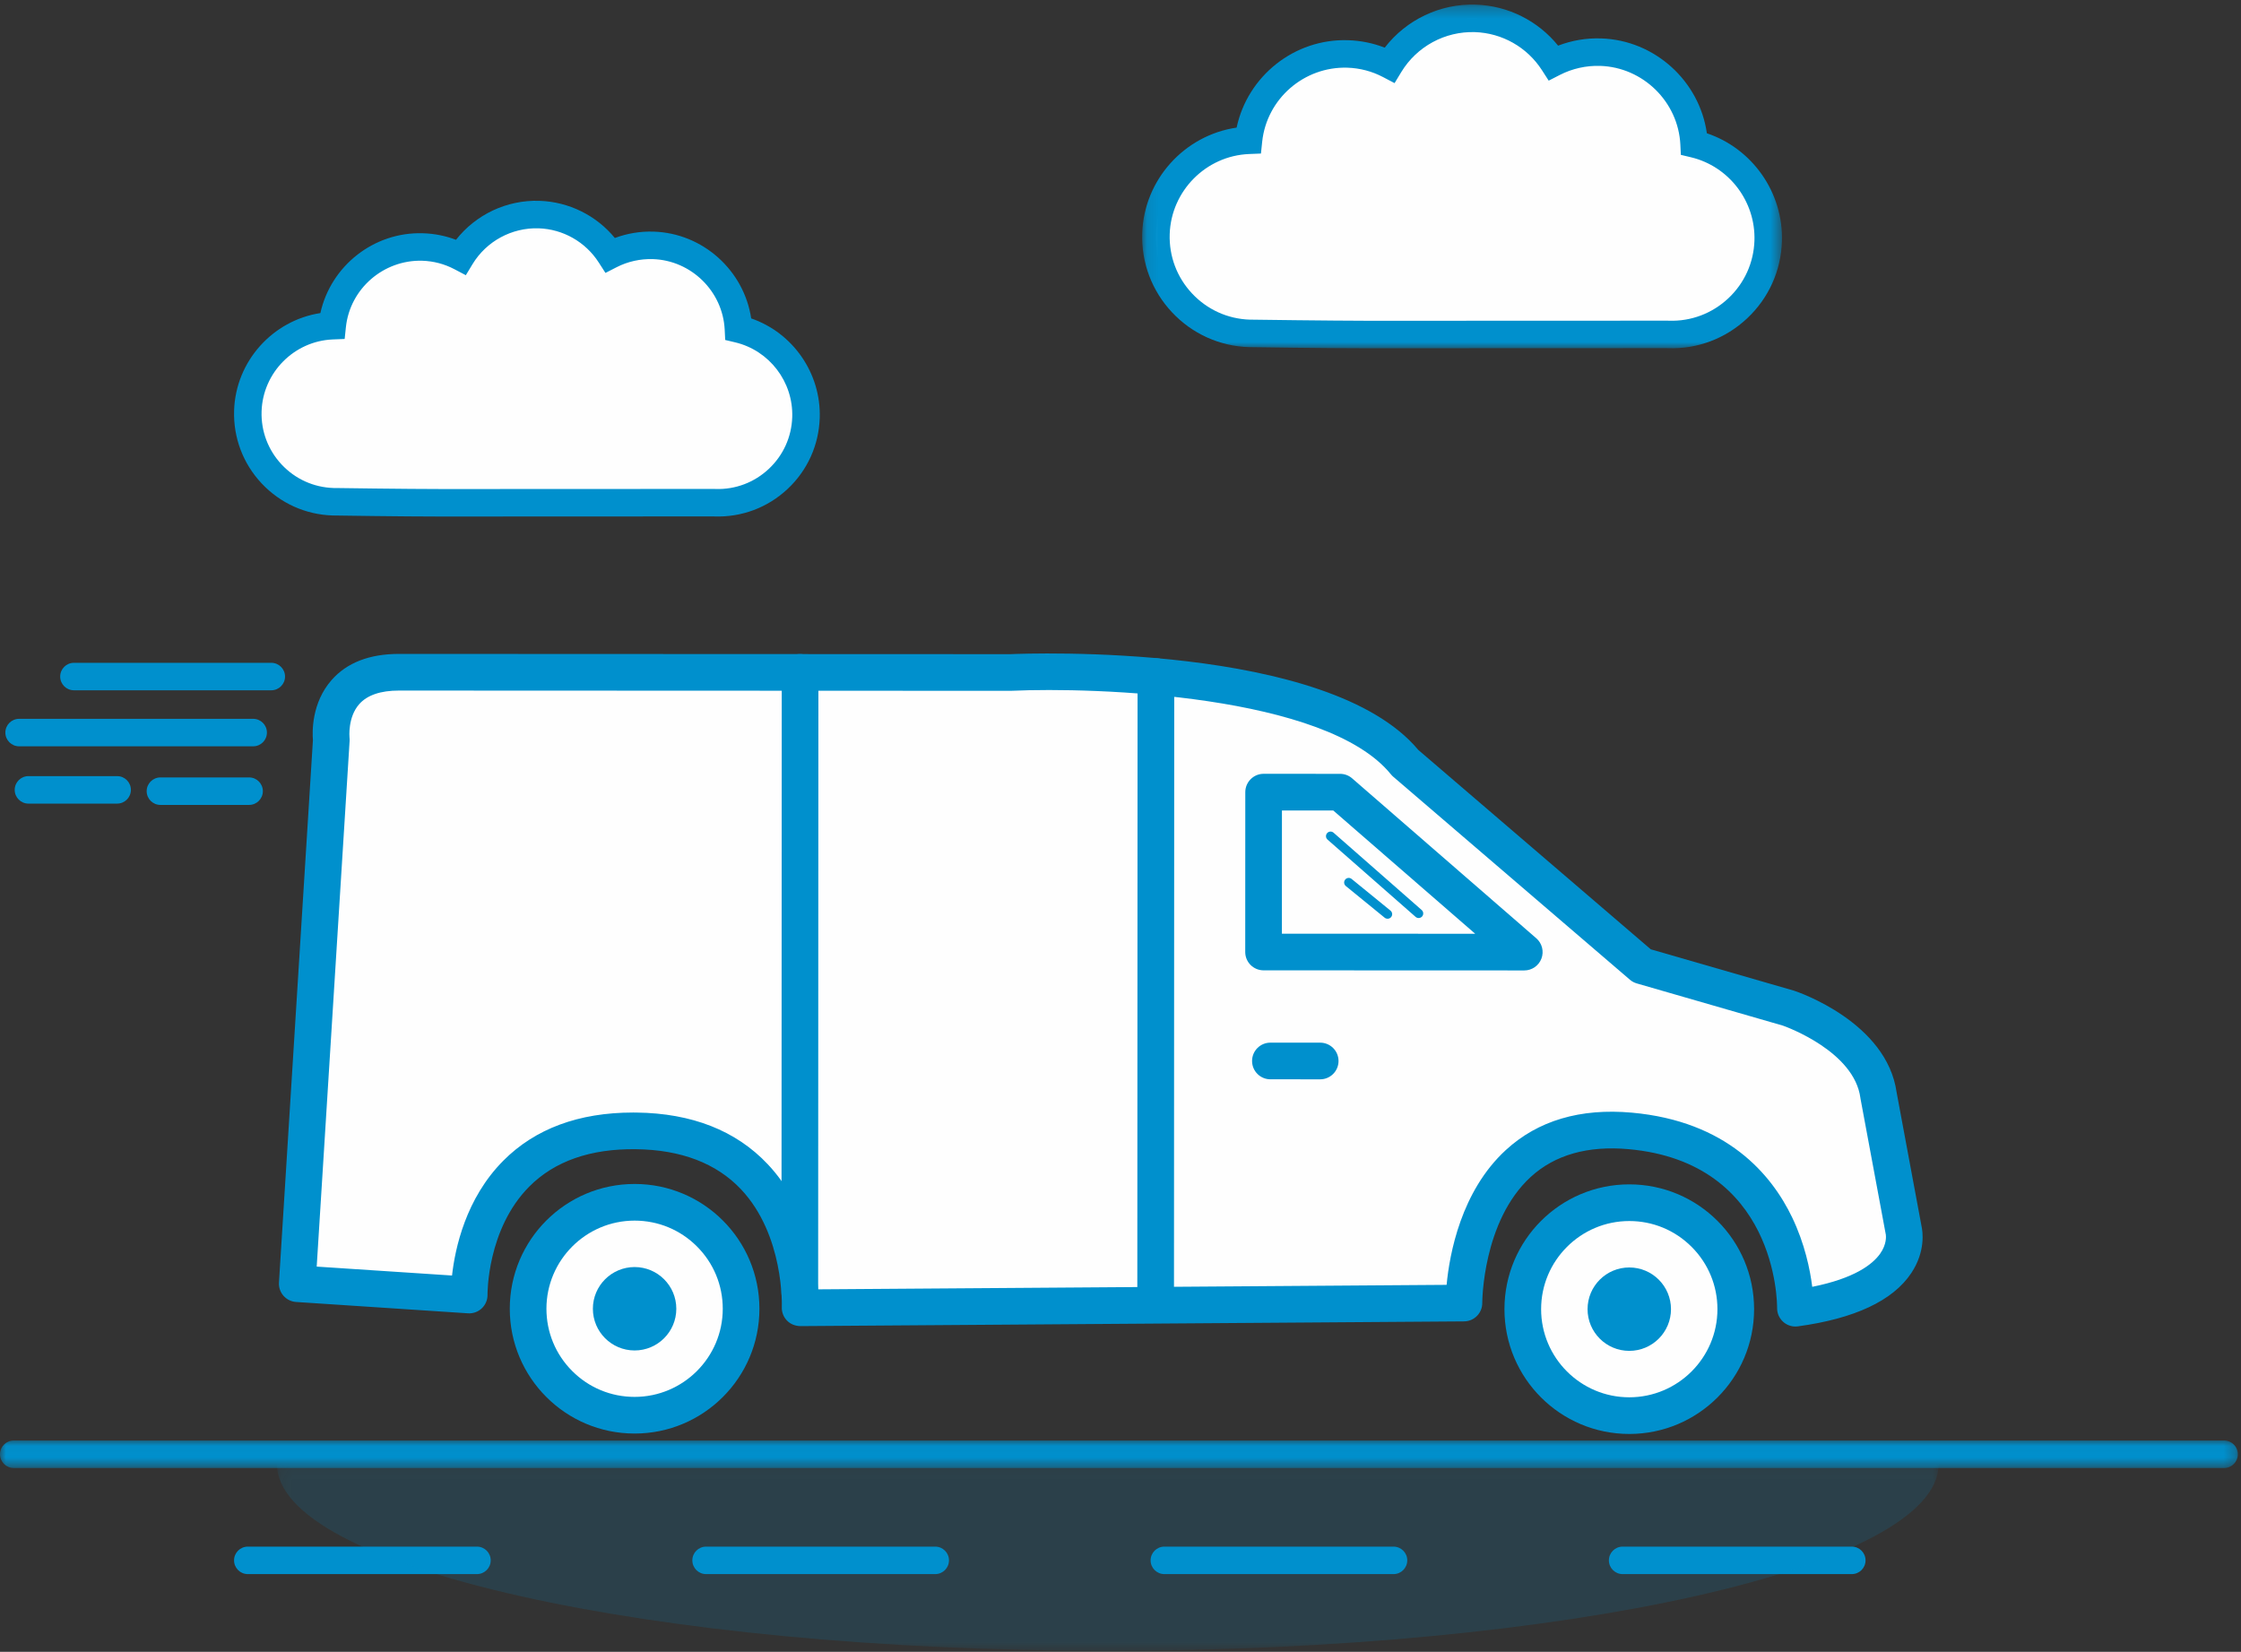 <?xml version="1.0" encoding="UTF-8" standalone="no"?>
<svg width="194px" height="143px" viewBox="0 0 194 143" version="1.1" xmlns="http://www.w3.org/2000/svg" xmlns:xlink="http://www.w3.org/1999/xlink">
    <rect x="0" y="0" width="194" height="143" fill="#333333" stroke="none"/>
    <!-- Generator: Sketch 40.1 (33804) - http://www.bohemiancoding.com/sketch -->
    <title>outfordelivery</title>
    <desc>Created with Sketch.</desc>
    <defs>
        <polygon id="path-1" points="55.478 0.277 0.09 0.277 0.09 30.032 55.478 30.032 55.478 0.277"></polygon>
        <polygon id="path-3" points="193.728 2.42 193.728 0.04 0 0.04 0 2.42 193.728 2.42"></polygon>
        <polygon id="path-5" points="0.172 16.263 144.026 16.263 144.026 0.095 0.172 0.095 0.172 16.263"></polygon>
    </defs>
    <g id="mobile" stroke="none" stroke-width="1" fill="none" fill-rule="evenodd">
        <g id="st3-delivery" transform="translate(-91, -50)">
            <g id="outfordelivery" transform="translate(91, 50)">
                <path d="M63.925,28.481 C63.732,24.555 60.553,21.37 56.554,21.241 C55.214,21.199 53.945,21.504 52.831,22.076 C51.52,20.04 49.264,18.659 46.659,18.575 C43.806,18.484 41.27,19.972 39.889,22.25 C38.899,21.731 37.781,21.421 36.589,21.383 C32.568,21.253 29.176,24.26 28.761,28.197 C24.805,28.359 21.585,31.55 21.456,35.57 C21.321,39.78 24.624,43.302 28.835,43.438 C28.918,43.44 29.001,43.439 29.084,43.439 C29.084,43.439 35.019,43.532 38.356,43.528 C39.548,43.526 61.837,43.518 61.837,43.518 C61.86,43.519 61.882,43.521 61.904,43.522 C66.115,43.657 69.638,40.354 69.773,36.144 C69.891,32.461 67.377,29.303 63.925,28.481" id="Fill-1" fill="#FEFEFE"></path>
                <path d="M29.084,42.249 C29.161,42.251 35.069,42.336 38.354,42.338 C39.546,42.336 61.837,42.328 61.837,42.328 L61.946,42.333 C63.656,42.389 65.298,41.771 66.553,40.594 C67.807,39.418 68.528,37.825 68.583,36.106 C68.681,33.063 66.606,30.343 63.649,29.639 L62.78,29.432 L62.736,28.54 C62.573,25.221 59.84,22.538 56.516,22.431 C55.424,22.399 54.34,22.639 53.374,23.135 L52.414,23.627 L51.83,22.72 C50.683,20.938 48.735,19.833 46.621,19.765 C44.305,19.698 42.112,20.879 40.906,22.868 L40.326,23.825 L39.335,23.304 C38.471,22.85 37.534,22.604 36.55,22.572 C33.202,22.481 30.296,24.99 29.944,28.322 L29.837,29.344 L28.809,29.386 C25.461,29.523 22.753,32.256 22.645,35.608 C22.59,37.326 23.208,38.964 24.384,40.218 C25.56,41.472 27.155,42.193 28.873,42.248 C28.928,42.25 28.983,42.25 29.036,42.249 L29.084,42.249 Z M38.111,44.718 C34.763,44.718 29.123,44.63 29.065,44.629 L29.041,44.629 C28.959,44.629 28.878,44.629 28.796,44.626 C26.443,44.551 24.259,43.563 22.647,41.846 C21.036,40.128 20.191,37.885 20.266,35.531 C20.404,31.271 23.608,27.74 27.735,27.103 C28.635,23.026 32.358,20.054 36.627,20.194 C37.615,20.225 38.569,20.415 39.475,20.76 C41.196,18.568 43.876,17.295 46.698,17.386 C49.25,17.468 51.624,18.653 53.227,20.603 C54.298,20.204 55.443,20.013 56.592,20.052 C60.856,20.189 64.409,23.42 65.029,27.565 C68.635,28.809 71.087,32.304 70.963,36.183 C70.887,38.536 69.899,40.72 68.181,42.331 C66.462,43.942 64.217,44.785 61.866,44.711 L61.806,44.708 C60.863,44.709 39.523,44.716 38.357,44.718 L38.111,44.718 Z" id="Fill-3" fill="#0090CD"></path>
                <path d="M146.655,12.457 C146.442,8.15 142.956,4.657 138.569,4.515 C137.099,4.468 135.707,4.804 134.485,5.431 C133.047,3.197 130.572,1.683 127.716,1.591 C124.585,1.49 121.804,3.123 120.288,5.622 C119.203,5.052 117.976,4.712 116.669,4.67 C112.258,4.528 108.538,7.827 108.082,12.145 C103.743,12.323 100.211,15.823 100.07,20.233 C99.921,24.85 103.545,28.714 108.164,28.863 C108.255,28.866 108.345,28.865 108.436,28.865 C108.436,28.865 114.947,28.966 118.607,28.962 C119.914,28.96 144.365,28.951 144.365,28.951 C144.389,28.952 144.413,28.955 144.437,28.955 C149.056,29.104 152.921,25.481 153.069,20.863 C153.199,16.822 150.441,13.359 146.655,12.457" id="Fill-5" fill="#FEFEFE"></path>
                <g id="Group-9" transform="translate(98.785, 0.119)">
                    <mask id="mask-2" fill="white">
                        <use xlink:href="#path-1"></use>
                    </mask>
                    <g id="Clip-8"></g>
                    <path d="M9.651,27.555 C9.734,27.557 16.205,27.646 19.821,27.652 C21.128,27.651 45.579,27.642 45.579,27.642 L45.692,27.646 C47.608,27.71 49.432,27.019 50.83,25.709 C52.229,24.398 53.033,22.621 53.095,20.705 C53.203,17.313 50.89,14.28 47.594,13.495 L46.724,13.288 L46.681,12.396 C46.499,8.696 43.452,5.704 39.745,5.585 C38.532,5.546 37.32,5.818 36.244,6.37 L35.283,6.863 L34.699,5.956 C33.42,3.968 31.249,2.737 28.892,2.661 C26.302,2.583 23.865,3.904 22.521,6.12 L21.941,7.077 L20.949,6.556 C19.986,6.05 18.941,5.775 17.846,5.74 C14.1,5.63 10.873,8.436 10.48,12.151 L10.373,13.173 L9.345,13.215 C5.613,13.367 2.594,16.414 2.474,20.151 C2.412,22.067 3.101,23.892 4.412,25.29 C5.723,26.688 7.501,27.493 9.416,27.554 C9.476,27.556 9.533,27.555 9.589,27.555 L9.651,27.555 Z M19.556,30.032 C15.885,30.032 9.696,29.936 9.632,29.935 L9.596,29.935 C9.512,29.935 9.425,29.936 9.338,29.932 C6.788,29.851 4.422,28.78 2.675,26.918 C0.929,25.056 0.013,22.626 0.095,20.075 C0.244,15.43 3.757,11.585 8.267,10.928 C9.213,6.47 13.271,3.207 17.922,3.362 C19.021,3.397 20.082,3.613 21.088,4.007 C22.951,1.59 25.895,0.178 28.968,0.282 C31.763,0.372 34.36,1.681 36.098,3.833 C37.28,3.381 38.549,3.162 39.822,3.207 C44.468,3.356 48.335,6.894 48.976,11.418 C52.92,12.748 55.609,16.555 55.473,20.782 C55.392,23.333 54.321,25.699 52.459,27.445 C50.596,29.191 48.164,30.113 45.614,30.025 L45.546,30.022 C44.528,30.022 21.102,30.03 19.824,30.032 L19.556,30.032 Z" id="Fill-7" fill="#0090CD" mask="url(#mask-2)"></path>
                </g>
                <path d="M28.681,64.049 C28.681,64.049 27.952,58.194 34.54,58.196 C41.128,58.199 87.488,58.218 87.488,58.218 C87.488,58.218 114.328,57.01 121.645,66.039 L142.133,83.612 L154.82,87.277 C154.82,87.277 161.934,89.627 162.625,94.843 L164.794,106.496 C164.794,106.496 166.179,111.784 155.428,113.253 C155.428,113.253 155.607,99.211 141.128,97.905 C126.65,96.598 126.73,112.808 126.73,112.808 L69.265,113.218 C69.265,113.218 69.977,98.082 55.076,97.902 C40.368,97.725 40.617,112.113 40.617,112.113 L25.734,111.131 L28.681,64.049 Z" id="Fill-10" fill="#FEFEFE"></path>
                <path d="M54.807,96.314 C54.903,96.314 54.999,96.314 55.095,96.316 C59.893,96.373 63.717,97.878 66.461,100.788 C69.841,104.373 70.636,109.131 70.811,111.62 L125.231,111.232 C125.484,108.56 126.48,103.121 130.361,99.558 C133.136,97.01 136.806,95.922 141.271,96.325 C149.492,97.066 153.35,101.66 155.138,105.382 C156.239,107.674 156.695,109.902 156.883,111.403 C160.526,110.674 162.088,109.476 162.755,108.542 C163.342,107.718 163.272,107.013 163.253,106.878 C163.239,106.836 163.245,106.846 163.234,106.786 L161.065,95.132 C161.06,95.105 161.056,95.078 161.052,95.05 C160.523,91.054 154.729,88.927 154.342,88.79 L141.693,85.136 C141.475,85.073 141.273,84.965 141.1,84.817 L120.611,67.243 C120.539,67.181 120.472,67.112 120.412,67.038 C114.823,60.141 94.8,59.475 87.559,59.803 C87.535,59.805 87.511,59.805 87.487,59.805 L34.539,59.783 L34.535,59.783 C32.944,59.783 31.787,60.179 31.096,60.96 C30.089,62.1 30.253,63.836 30.256,63.853 C30.268,63.95 30.271,64.05 30.265,64.148 L27.416,109.652 L39.132,110.424 C39.395,108.064 40.322,103.748 43.573,100.481 C46.325,97.715 50.103,96.314 54.807,96.314 M155.428,114.84 C155.043,114.84 154.669,114.7 154.377,114.442 C154.03,114.136 153.835,113.695 153.841,113.233 C153.845,112.723 153.789,100.64 140.986,99.485 C137.45,99.167 134.597,99.977 132.508,101.895 C128.331,105.73 128.317,112.73 128.317,112.8 C128.321,113.675 127.616,114.389 126.741,114.395 L69.276,114.804 C68.835,114.793 68.423,114.631 68.121,114.317 C67.819,114.003 67.659,113.578 67.68,113.143 C67.683,113.085 67.9,106.923 64.136,102.948 C62.006,100.7 58.952,99.536 55.057,99.489 C51.112,99.436 48.003,100.528 45.823,102.719 C42.149,106.412 42.203,112.029 42.204,112.085 C42.212,112.529 42.033,112.955 41.712,113.262 C41.391,113.567 40.956,113.727 40.513,113.696 L25.629,112.714 C24.757,112.656 24.095,111.904 24.15,111.031 L27.089,64.077 C27.03,63.361 26.967,60.84 28.717,58.859 C30.036,57.367 31.994,56.61 34.535,56.61 L34.54,56.61 L87.453,56.632 C89.018,56.564 115.003,55.592 122.783,64.925 L142.905,82.184 L155.261,85.752 C155.28,85.758 155.299,85.764 155.318,85.77 C155.646,85.878 163.35,88.49 164.192,94.591 L166.348,106.175 C166.442,106.604 166.709,108.341 165.45,110.223 C163.857,112.605 160.557,114.154 155.643,114.825 C155.571,114.835 155.499,114.84 155.428,114.84" id="Fill-12" fill="#0090CD"></path>
                <path d="M54.933,122.518 C52.47,122.517 50.156,121.558 48.415,119.816 C46.675,118.075 45.717,115.759 45.717,113.297 C45.72,108.217 49.855,104.084 54.936,104.084 C60.023,104.087 64.157,108.223 64.155,113.305 C64.153,118.385 60.017,122.518 54.937,122.518 L54.933,122.518 Z" id="Fill-14" fill="#FEFEFE"></path>
                <path d="M54.936,102.498 C48.971,102.498 44.133,107.332 44.131,113.297 C44.128,119.264 48.964,124.103 54.932,124.105 L54.937,124.105 C60.902,124.105 65.74,119.271 65.742,113.306 C65.744,107.339 60.909,102.5 54.941,102.498 L54.936,102.498 Z M54.939,105.671 C56.978,105.672 58.894,106.466 60.335,107.908 C61.776,109.35 62.569,111.266 62.568,113.305 C62.567,117.51 59.143,120.932 54.933,120.932 C52.895,120.931 50.979,120.137 49.538,118.695 C48.097,117.253 47.304,115.336 47.304,113.298 C47.306,109.093 50.73,105.671 54.936,105.671 L54.939,105.671 L54.939,105.671 Z" id="Fill-16" fill="#0090CD"></path>
                <path d="M141.04,122.554 C138.578,122.553 136.263,121.593 134.522,119.852 C132.782,118.11 131.824,115.795 131.825,113.333 C131.827,108.253 135.962,104.12 141.044,104.12 C146.131,104.122 150.265,108.258 150.263,113.341 C150.26,118.421 146.125,122.554 141.044,122.554 L141.04,122.554 Z" id="Fill-18" fill="#FEFEFE"></path>
                <path d="M141.044,102.533 C135.078,102.534 130.241,107.368 130.238,113.333 C130.236,119.299 135.072,124.138 141.039,124.141 L141.044,124.141 C147.009,124.141 151.847,119.306 151.849,113.341 C151.852,107.375 147.016,102.536 141.048,102.533 L141.044,102.533 Z M141.047,105.707 C143.086,105.707 145.002,106.502 146.442,107.944 C147.883,109.386 148.676,111.302 148.676,113.34 C148.674,117.546 145.25,120.967 141.04,120.967 C136.832,120.965 133.41,117.541 133.412,113.334 C133.414,109.129 136.838,105.707 141.044,105.707 L141.047,105.707 L141.047,105.707 Z" id="Fill-20" fill="#0090CD"></path>
                <path d="M110.972,80.831 L127.706,80.838 L115.418,70.166 L110.976,70.164 L110.972,80.831 Z M131.955,84.013 L131.954,84.013 L109.384,84.004 C108.507,84.003 107.797,83.293 107.798,82.416 L107.803,68.576 C107.803,68.156 107.971,67.752 108.269,67.455 C108.566,67.157 108.97,66.99 109.39,66.99 L109.391,66.99 L116.012,66.993 C116.394,66.993 116.763,67.131 117.051,67.382 L132.995,81.229 C133.495,81.663 133.673,82.362 133.441,82.982 C133.209,83.602 132.617,84.013 131.955,84.013 L131.955,84.013 Z" id="Fill-22" fill="#0090CD"></path>
                <path d="M100.043,114.412 L100.042,114.412 C99.166,114.412 98.455,113.701 98.456,112.825 L98.478,58.57 C98.479,57.694 99.189,56.984 100.065,56.984 L100.066,56.984 C100.942,56.984 101.653,57.695 101.652,58.571 L101.63,112.826 C101.629,113.702 100.919,114.412 100.043,114.412" id="Fill-24" fill="#0090CD"></path>
                <path d="M69.239,113.517 L69.239,113.517 C68.362,113.517 67.652,112.806 67.652,111.93 L67.675,58.21 C67.675,57.334 68.386,56.624 69.262,56.624 L69.262,56.624 C70.139,56.624 70.849,57.335 70.848,58.211 L70.826,111.931 C70.826,112.807 70.115,113.517 69.239,113.517" id="Fill-26" fill="#0090CD"></path>
                <path d="M114.287,93.439 L114.287,93.439 L109.976,93.437 C109.099,93.437 108.389,92.726 108.39,91.85 C108.39,90.974 109.1,90.264 109.977,90.264 L109.977,90.264 L114.288,90.265 C115.164,90.266 115.874,90.976 115.874,91.852 C115.874,92.729 115.163,93.439 114.287,93.439" id="Fill-28" fill="#0090CD"></path>
                <path d="M58.547,113.303 C58.546,115.297 56.929,116.912 54.935,116.912 C52.941,116.91 51.325,115.294 51.325,113.3 C51.326,111.306 52.944,109.691 54.938,109.691 C56.932,109.692 58.548,111.309 58.547,113.303" id="Fill-30" fill="#0090CD"></path>
                <path d="M144.655,113.338 C144.654,115.332 143.036,116.948 141.042,116.947 C139.048,116.946 137.432,115.329 137.433,113.335 C137.434,111.342 139.051,109.726 141.045,109.727 C143.039,109.728 144.655,111.344 144.655,113.338" id="Fill-32" fill="#0090CD"></path>
                <path d="M115.185,72.388 L122.81,79.079" id="Fill-34" fill="#FEFEFE"></path>
                <path d="M122.811,79.476 C122.718,79.476 122.624,79.444 122.549,79.378 L114.923,72.686 C114.758,72.542 114.742,72.291 114.886,72.127 C115.032,71.961 115.282,71.946 115.447,72.09 L123.072,78.781 C123.237,78.925 123.253,79.176 123.109,79.341 C123.03,79.43 122.92,79.476 122.811,79.476" id="Fill-36" fill="#0090CD"></path>
                <path d="M120.121,79.142 L116.758,76.4" id="Fill-38" fill="#FEFEFE"></path>
                <path d="M120.121,79.538 C120.033,79.538 119.944,79.509 119.87,79.449 L116.507,76.707 C116.337,76.569 116.312,76.319 116.45,76.149 C116.589,75.979 116.838,75.953 117.008,76.092 L120.372,78.834 C120.542,78.973 120.567,79.223 120.428,79.392 C120.35,79.488 120.236,79.538 120.121,79.538" id="Fill-40" fill="#0090CD"></path>
                <g id="Group-44" transform="translate(0, 124.668)">
                    <mask id="mask-4" fill="white">
                        <use xlink:href="#path-3"></use>
                    </mask>
                    <g id="Clip-43"></g>
                    <path d="M192.538,2.42 L1.19,2.42 C0.533,2.42 0,1.887 0,1.23 C0,0.572 0.533,0.04 1.19,0.04 L192.538,0.04 C193.195,0.04 193.728,0.572 193.728,1.23 C193.728,1.887 193.195,2.42 192.538,2.42" id="Fill-42" fill="#0090CD" mask="url(#mask-4)"></path>
                </g>
                <path d="M41.288,136.273 L21.452,136.273 C20.795,136.273 20.262,135.741 20.262,135.083 C20.262,134.426 20.795,133.894 21.452,133.894 L41.288,133.894 C41.946,133.894 42.479,134.426 42.479,135.083 C42.479,135.741 41.946,136.273 41.288,136.273 M80.961,136.273 L61.125,136.273 C60.467,136.273 59.935,135.741 59.935,135.083 C59.935,134.426 60.467,133.894 61.125,133.894 L80.961,133.894 C81.619,133.894 82.151,134.426 82.151,135.083 C82.151,135.741 81.619,136.273 80.961,136.273 M120.634,136.273 L100.798,136.273 C100.14,136.273 99.607,135.741 99.607,135.083 C99.607,134.426 100.14,133.894 100.798,133.894 L120.634,133.894 C121.291,133.894 121.824,134.426 121.824,135.083 C121.824,135.741 121.291,136.273 120.634,136.273 M160.307,136.273 L140.47,136.273 C139.813,136.273 139.28,135.741 139.28,135.083 C139.28,134.426 139.813,133.894 140.47,133.894 L160.307,133.894 C160.964,133.894 161.497,134.426 161.497,135.083 C161.497,135.741 160.964,136.273 160.307,136.273" id="Fill-45" fill="#0090CD"></path>
                <path d="M23.484,58.57 L6.4,58.57" id="Fill-47" fill="#FEFEFE"></path>
                <path d="M23.484,59.76 L6.4,59.76 C5.743,59.76 5.21,59.228 5.21,58.571 C5.21,57.913 5.743,57.381 6.4,57.381 L23.484,57.381 C24.142,57.381 24.675,57.913 24.675,58.571 C24.675,59.228 24.142,59.76 23.484,59.76" id="Fill-49" fill="#0090CD"></path>
                <path d="M21.916,63.42 L1.655,63.42" id="Fill-51" fill="#FEFEFE"></path>
                <path d="M21.916,64.61 L1.655,64.61 C0.997,64.61 0.464,64.077 0.464,63.42 C0.464,62.763 0.997,62.23 1.655,62.23 L21.916,62.23 C22.574,62.23 23.107,62.763 23.107,63.42 C23.107,64.077 22.574,64.61 21.916,64.61" id="Fill-53" fill="#0090CD"></path>
                <path d="M21.565,68.493 L13.887,68.493" id="Fill-55" fill="#FEFEFE"></path>
                <path d="M21.565,69.683 L13.887,69.683 C13.23,69.683 12.697,69.15 12.697,68.493 C12.697,67.836 13.23,67.303 13.887,67.303 L21.565,67.303 C22.222,67.303 22.755,67.836 22.755,68.493 C22.755,69.15 22.222,69.683 21.565,69.683" id="Fill-57" fill="#0090CD"></path>
                <path d="M10.14,68.38 L2.463,68.38" id="Fill-59" fill="#FEFEFE"></path>
                <path d="M10.14,69.57 L2.463,69.57 C1.806,69.57 1.273,69.038 1.273,68.38 C1.273,67.723 1.806,67.19 2.463,67.19 L10.14,67.19 C10.798,67.19 11.331,67.723 11.331,68.38 C11.331,69.038 10.798,69.57 10.14,69.57" id="Fill-61" fill="#0090CD"></path>
                <g id="Group-65" opacity="0.15" transform="translate(23.804, 126.651)">
                    <mask id="mask-6" fill="white">
                        <use xlink:href="#path-5"></use>
                    </mask>
                    <g id="Clip-64"></g>
                    <path d="M144.026,0.095 C144.026,9.024 111.823,16.263 72.099,16.263 C32.375,16.263 0.172,9.024 0.172,0.095" id="Fill-63" fill="#0090CD" mask="url(#mask-6)"></path>
                </g>
            </g>
        </g>
    </g>
</svg>